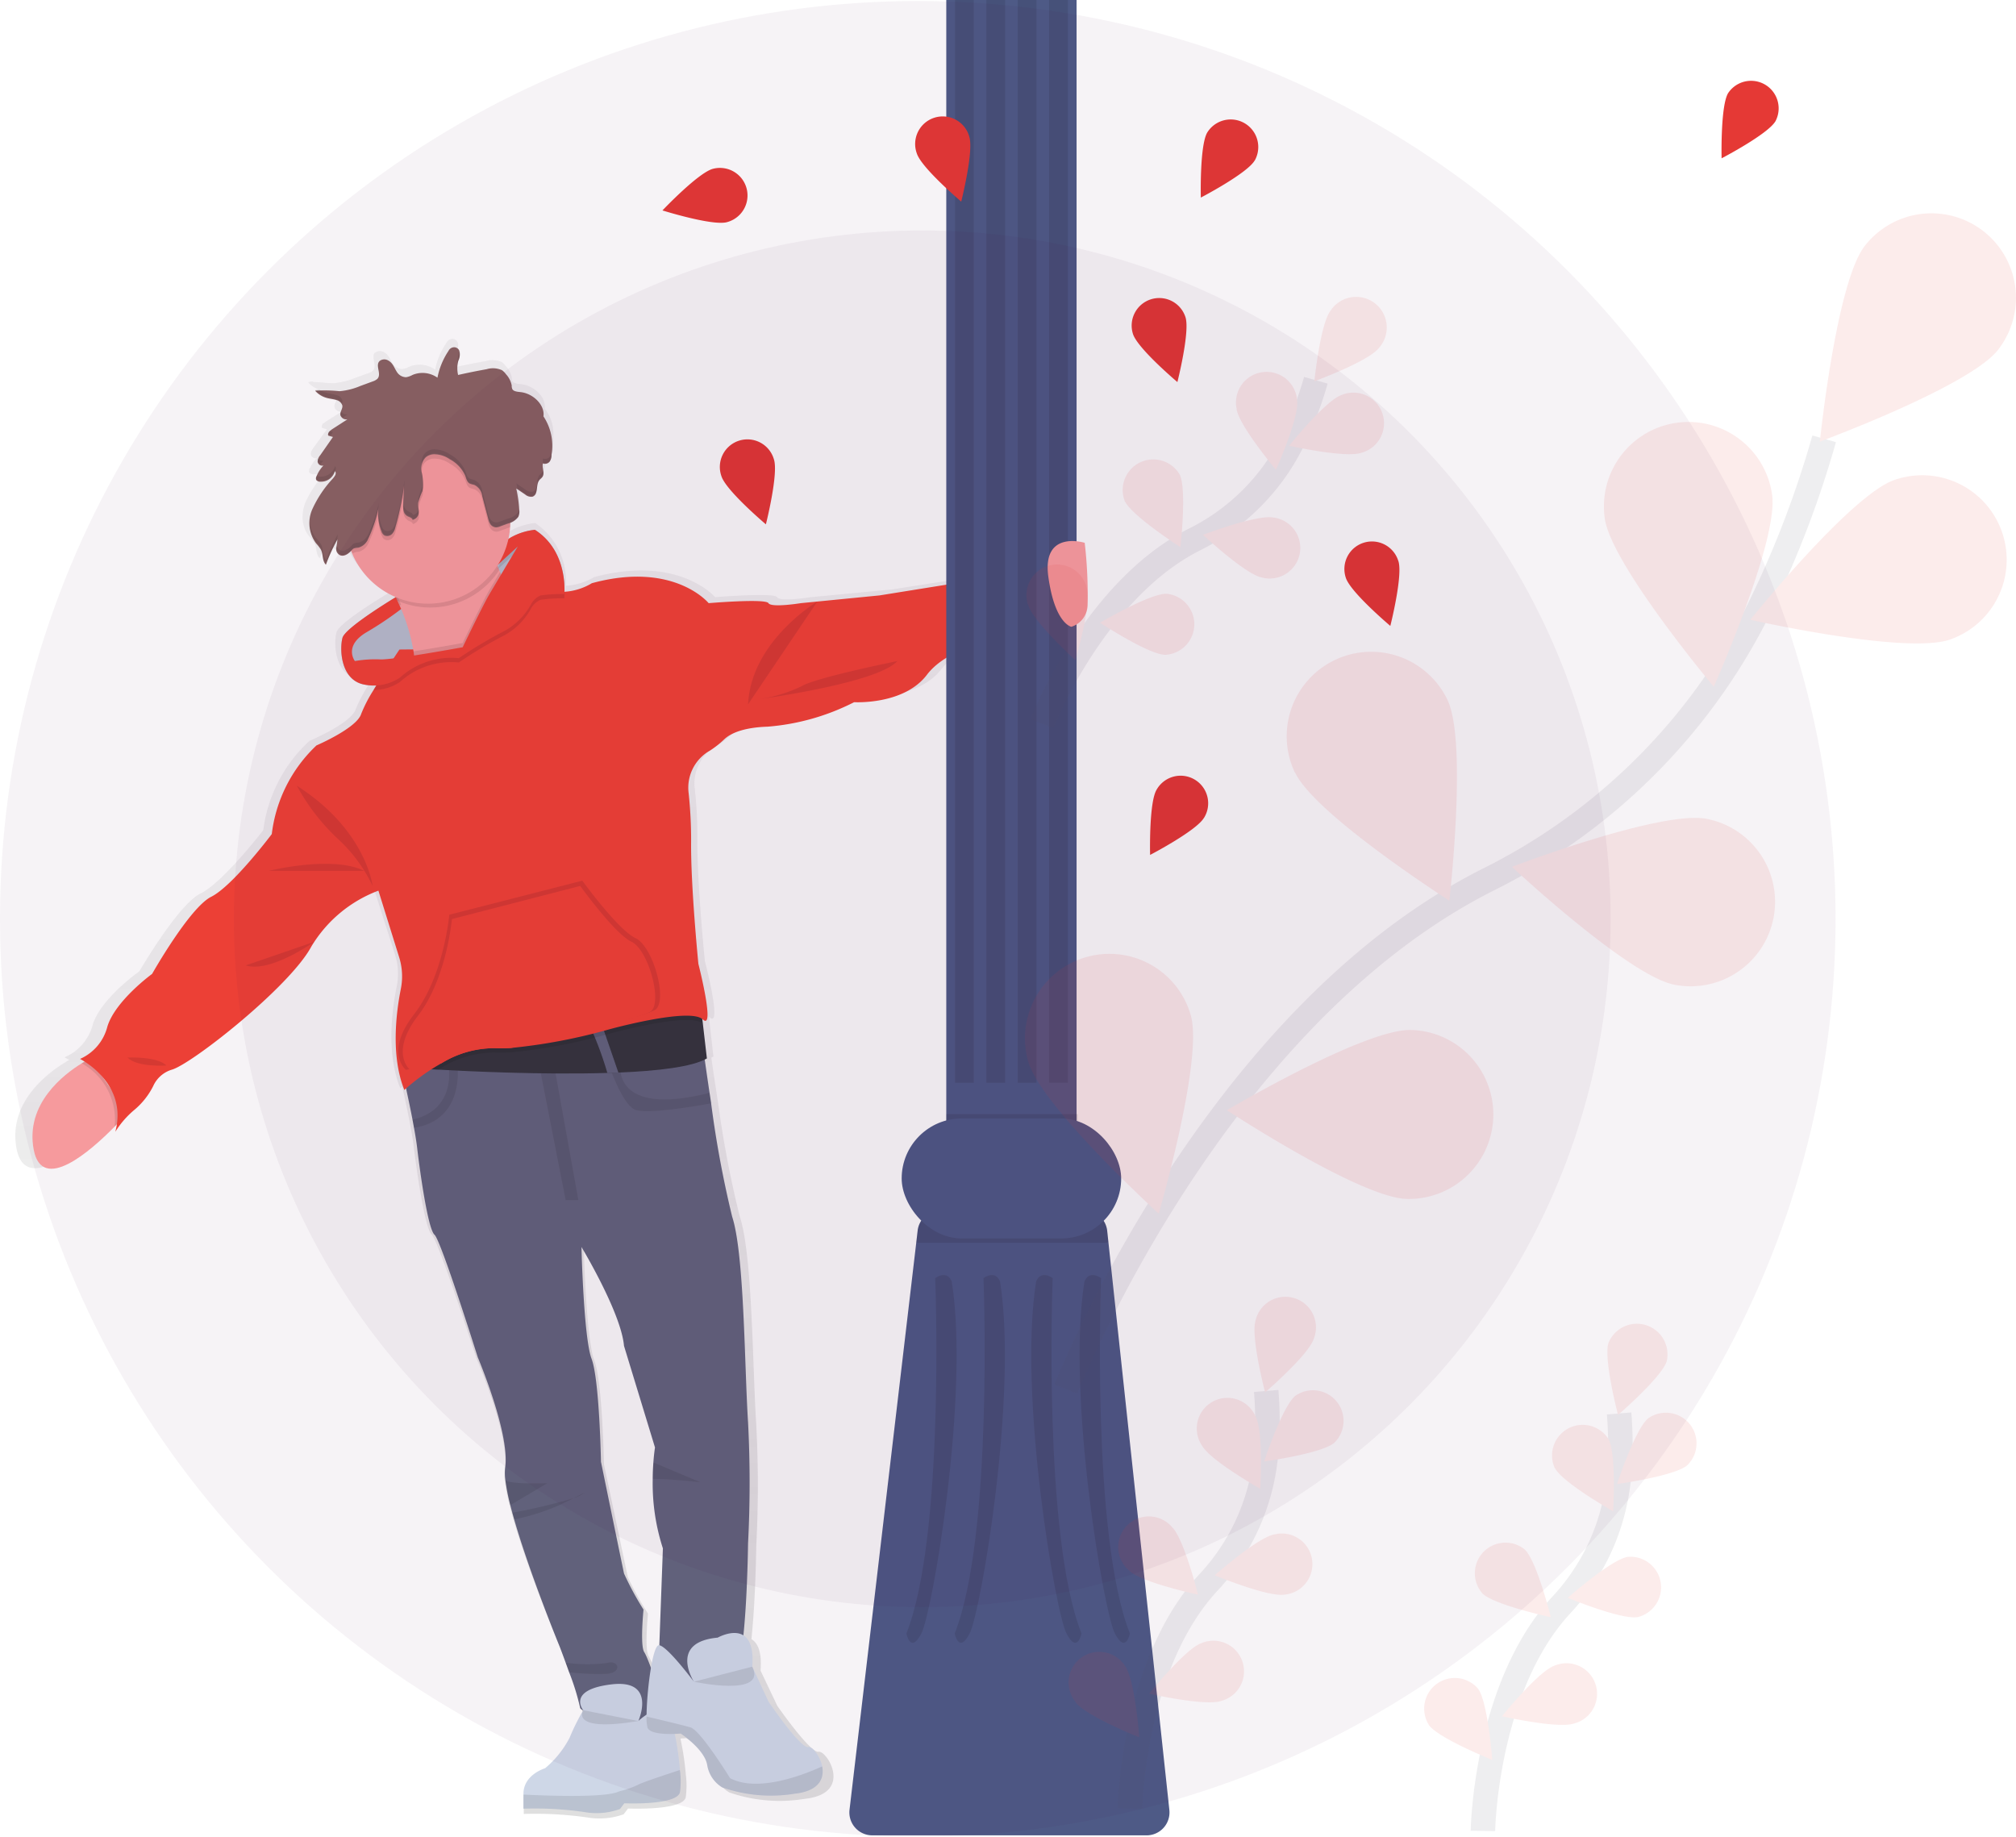 <svg xmlns="http://www.w3.org/2000/svg" xmlns:xlink="http://www.w3.org/1999/xlink" width="164.654" height="150" viewBox="0 0 164.654 150">
  <defs>
    <linearGradient id="linear-gradient" x1="0.5" y1="1" x2="0.5" gradientUnits="objectBoundingBox">
      <stop offset="0" stop-color="gray" stop-opacity="0.251"/>
      <stop offset="0.54" stop-color="gray" stop-opacity="0.122"/>
      <stop offset="1" stop-color="gray" stop-opacity="0.102"/>
    </linearGradient>
  </defs>
  <g id="Group_1604" data-name="Group 1604" transform="translate(-716 -917.916)">
    <g id="birthdayboy" transform="translate(717.249 917.916)">
      <g id="undraw_young_and_happy_hfpe_2_" data-name="undraw_young_and_happy_hfpe (2)" transform="translate(0)">
        <path id="Path_3239" data-name="Path 3239" d="M161.488,232.606l-10.242,1.6-5.248.5h0l-1.4.134s-2.5.4-2.743,0-5.059,0-5.059,0-2.926-3.487-9.877-1.645a5.136,5.136,0,0,1-2.307.708.309.309,0,0,1,0-.042,5.748,5.748,0,0,0-2.514-5.079,5.365,5.365,0,0,0-1.982.607l-.056.031-.162.1-.021.024a6.694,6.694,0,0,0,.146-.961,3.278,3.278,0,0,1,.014-.364,1.273,1.273,0,0,0,.694-.486.856.856,0,0,0,.087-.452v-.169a.234.234,0,0,1,0-.036v.011a11.259,11.259,0,0,0-.25-1.691l.754.5a.776.776,0,0,0,.623.179.47.47,0,0,0,.292-.305c.134-.365.036-.8.324-1.1.067-.071.152-.129.21-.2a.523.523,0,0,0,.106-.359,1.29,1.29,0,0,0-.017-.223v.015a1.327,1.327,0,0,1-.023-.576.5.5,0,0,0,.576-.162.936.936,0,0,0,.146-.544c.017-.324.031-.657.023-.988a.066.066,0,0,0,0-.019h0a3.319,3.319,0,0,0-.705-2.178c.14-.9-.834-1.872-1.922-1.995-.267-.029-.6-.045-.715-.243a.681.681,0,0,1-.052-.3,1.862,1.862,0,0,0-.486-.929,1.507,1.507,0,0,0-.324-.324,1.876,1.876,0,0,0-1.307-.091q-1.214.214-2.414.477a2.307,2.307,0,0,1,.017-1.176,2.081,2.081,0,0,0,.134-.6.586.586,0,0,0-.021-.192v.025a.951.951,0,0,0-.038-.094.486.486,0,0,0-.385-.25.54.54,0,0,0-.5.3,5.958,5.958,0,0,0-.932,2.21,2.234,2.234,0,0,0-2.116-.238,1.833,1.833,0,0,1-.555.192.929.929,0,0,1-.8-.456c-.221-.329-.319-.721-.746-.938a.675.675,0,0,0-.615,0,.419.419,0,0,0-.207.253.149.149,0,0,0,0-.029.406.406,0,0,0,0,.081v.077c-.015.371.243.852-.05,1.144a1.1,1.1,0,0,1-.4.214l-1.046.375a5.931,5.931,0,0,1-1.751.431c-.548.019-1.1-.1-1.642-.088a.57.57,0,0,1-.073-.045,2.828,2.828,0,0,0-.359.042.4.4,0,0,0,.038.042h-.038a2,2,0,0,0,1.04.611c.248.062.509.081.75.158a.7.7,0,0,1,.512.442,1,1,0,0,1-.123.508l-.01-.015a.594.594,0,0,0-.036.213.386.386,0,0,0,0,.1.529.529,0,0,0,.606.344l-1.236.779a1.6,1.6,0,0,0-.257.192l-.035-.01a.36.36,0,0,0-.108.266.252.252,0,0,0,.014.112l.4.113-1.086,1.5a1.767,1.767,0,0,0-.173.279l-.011-.019a.529.529,0,0,0-.039.192.419.419,0,0,0,0,.1.384.384,0,0,0,.494.3,2.726,2.726,0,0,0-.567.828l-.017-.011-.017.04a.461.461,0,0,0-.04.192.215.215,0,0,0,.029.146.442.442,0,0,0,.385.133,1.22,1.22,0,0,0,1.2-.865c.177.192-.014.421-.181.619a9.247,9.247,0,0,0-1.73,2.533,3.376,3.376,0,0,0-.227,1v.052a2.466,2.466,0,0,0,.561,1.761,3.182,3.182,0,0,1,.4.5c.215.4.092.913.427,1.252a14.537,14.537,0,0,1,.976-2.084,2.32,2.32,0,0,1-.081.534v-.015c0,.046-.015.091-.019.134a.825.825,0,0,0,0,.1.548.548,0,0,0,.34.55.935.935,0,0,0,.923-.371c.032.081.066.168.1.25a6.888,6.888,0,0,0,3.617,3.527l.031.063h0c-1.3.769-4.314,2.639-4.51,3.356-.252.915-.162,3.319,1.645,3.81a3.77,3.77,0,0,0,1.2.127q-.115.182-.225.364a11.628,11.628,0,0,0-1.046,1.967c-.365,1.178-3.779,2.6-3.779,2.6a11.962,11.962,0,0,0-3.779,7.3s-3.293,4.279-5.121,5.171-5,6.359-5,6.359-3.139,2.2-3.805,4.35a3.994,3.994,0,0,1-2.307,2.672s.15.073.385.219c-.075.04-.154.087-.243.14-1.491.891-4.784,3.319-4.056,7.113.708,3.652,4.837.1,6.843-1.89l.181-.181a5.448,5.448,0,0,1-.127.607,7.634,7.634,0,0,1,1.6-1.792,6.223,6.223,0,0,0,1.619-1.982,2.5,2.5,0,0,1,1.538-1.346c1.645-.415,10-6.833,11.827-10.162a11.207,11.207,0,0,1,5.667-4.615l1.761,5.505a5.142,5.142,0,0,1,.137,2.6c-.385,1.876-.867,5.5.3,8.321,0,0,.053-.05.152-.133.162.715.363,1.655.548,2.579.045.227.087.453.127.677.117.628.215,1.218.271,1.69.243,2.024.915,6.658,1.463,7.134s3.652,10.1,3.652,10.1,2.743,6.3,2.318,9.094a3.981,3.981,0,0,0,.017,1.028,16.033,16.033,0,0,0,.419,2.059c.053.2.108.411.169.623.05.182.1.369.158.555,1.329,4.508,3.869,10.534,3.869,10.534s.211.548.486,1.28c.091.243.192.513.291.788a19.278,19.278,0,0,1,.929,2.924c0,.071.1.15.263.231a18.519,18.519,0,0,0-1.154,2.252,8.3,8.3,0,0,1-2.072,2.51s-1.83.519-1.83,2.115v1.218a30.049,30.049,0,0,1,5.167.283,5.928,5.928,0,0,0,2.987-.253l.365-.473s4.434.192,4.71-.909a7.214,7.214,0,0,0,.011-1.832,23.577,23.577,0,0,0-.442-2.978c.292-.011.492-.031.492-.031s2.024,1.308,2.239,2.6a2.663,2.663,0,0,0,1.265,1.841,12.656,12.656,0,0,0,6.142.521c2.115-.225,2.51-1.3,2.318-2.259-.176-.877-.853-1.653-1.175-1.59-.669.134-3.368-3.745-3.368-3.745l-1.371-2.883c.123-1.538-.238-2.267-.746-2.575.348-3.242.394-7.589.394-7.589a93.992,93.992,0,0,0,0-9.926c-.305-4.7-.305-13.907-1.346-17a86.264,86.264,0,0,1-1.781-9.359c-.046-.292-.092-.576-.134-.871-.146-.947-.283-1.874-.41-2.743.06-.029.121-.058.175-.088l-.324-2.852-.046-.394c.011.011.027.019.038.029,1.1,1.009-.365-4.577-.365-4.577s-.659-6.424-.615-10.12a34.964,34.964,0,0,0-.21-3.935,3.494,3.494,0,0,1,1.809-3.533,8.193,8.193,0,0,0,1.223-.944c.463-.421,1.474-.961,3.652-1.024a19.708,19.708,0,0,0,7.3-2.024s4.21.238,6.153-2.259,6.828-3.089,6.828-3.089ZM86.176,274.777l-.54-.757a5.622,5.622,0,0,1,.54.757ZM132.152,305.7c-.031.385-.053.836-.057,1.346a17.072,17.072,0,0,0,.859,5.742l-.305,7.987h-.025c-.257-.027-.5.788-.684,1.862a8.486,8.486,0,0,0-.567-1.286c-.365-.534-.06-3.5-.06-3.5a24.476,24.476,0,0,1-1.645-2.974c-.119-.536-1.953-9.214-1.953-9.214s-.121-6.774-.792-8.5-.853-9.214-.853-9.214,3.353,5.407,3.6,8.142l2.62,8.381S132.206,304.927,132.152,305.7Z" transform="translate(-79.637 -186.065)" fill="url(#linear-gradient)"/>
        <path id="Path_3240" data-name="Path 3240" d="M272.451,538.013s-.1,9.509-1.1,10.8-6.24.06-6.24.06l.385-10.451a17.2,17.2,0,0,1-.831-5.686c0-.5.025-.961.053-1.332.056-.769.133-1.223.133-1.223l-2.532-8.3c-.236-2.711-3.473-8.074-3.473-8.074s.176,7.418.824,9.124.769,8.42.769,8.42,1.767,8.6,1.884,9.127a24.744,24.744,0,0,0,1.59,2.943s-.294,2.943.06,3.473,1.824,4.652,1.47,5.417-6.71-.3-6.71-.884a19.53,19.53,0,0,0-.9-2.9l-.281-.78c-.266-.729-.471-1.267-.471-1.267s-2.452-5.97-3.735-10.436c-.053-.192-.1-.369-.154-.548-.057-.211-.112-.417-.162-.619a16.528,16.528,0,0,1-.4-2.038,4.085,4.085,0,0,1-.017-1.018c.411-2.768-2.238-9.008-2.238-9.008s-3-9.538-3.533-10.009-1.178-5.061-1.413-7.064c-.053-.469-.148-1.052-.262-1.674-.039-.221-.081-.446-.123-.673-.359-1.855-.8-3.775-.8-3.775l6.6-4.357,17.367-1.884s.486,3.724,1.094,7.823c.042.284.087.576.13.863a85.976,85.976,0,0,0,1.719,9.269c1,3.062,1,12.186,1.3,16.84A95.724,95.724,0,0,1,272.451,538.013Z" transform="translate(-212.604 -411.961)" fill="#63667e"/>
        <path id="Path_3241" data-name="Path 3241" d="M222.54,469.649l2.186,11.158h1.038l-2.076-11.547Z" transform="translate(-179.777 -382.791)" opacity="0.1"/>
        <path id="Path_3242" data-name="Path 3242" d="M248.571,527.457c-.038-.221-.081-.446-.123-.673,1.017-.208,3.319-1.053,2.96-4.453h.705S252.781,526.807,248.571,527.457Z" transform="translate(-216.005 -435.346)" opacity="0.1"/>
        <path id="Path_3243" data-name="Path 3243" d="M340.268,524.927c-1.319.243-5.44.951-6.3.486-1.028-.559-2.045-3.591-2.045-3.591l.942-.148s-.831,4.447,7.275,2.393Z" transform="translate(-283.43 -434.814)" opacity="0.1"/>
        <path id="Path_3244" data-name="Path 3244" d="M276.577,504.158c-1.188.69-3.977,1.023-7.223,1.153-.3.011-.594.023-.9.031-5.263.162-11.408-.133-13.857-.273-.69-.038-1.086-.065-1.086-.065l2.149-1.486,3.533-1.3,7.431-1.457,9.523-.266.1.817Z" transform="translate(-220.092 -417.712)" fill="#33363d"/>
        <path id="Path_3245" data-name="Path 3245" d="M325.637,507.888c-.3.011-.594.023-.9.031a28.452,28.452,0,0,0-1.55-4.106l1-.133Z" transform="translate(-276.378 -420.281)" fill="#63667e"/>
        <path id="Path_3246" data-name="Path 3246" d="M94.717,524.042s-.415.481-1.053,1.133c-1.937,1.971-5.926,5.49-6.607,1.873-.705-3.75,2.476-6.153,3.915-7.039.4-.252.674-.384.674-.384Z" transform="translate(-85.554 -433.158)" fill="#ffa2a2"/>
        <path id="Path_3247" data-name="Path 3247" d="M236.379,300.143s-2.251-1.413-2.672-1.28,0,2.024,0,2.024a5.506,5.506,0,0,1-2.451,2.388,34.461,34.461,0,0,0-3.489,2.1,6.253,6.253,0,0,0-4.805,1.589,3.845,3.845,0,0,1-3.112.53c-1.746-.486-1.832-2.868-1.59-3.774.192-.711,3.1-2.557,4.356-3.325h0c.346-.211.567-.34.567-.34s5.655-.192,6.931-2.6a4.711,4.711,0,0,1,1.7-1.814h0l.032-.017.162-.1.052-.029a5.083,5.083,0,0,1,1.922-.6C236.74,296.654,236.379,300.143,236.379,300.143Z" transform="translate(-191.54 -251.624)" fill="#ced7e7"/>
        <path id="Path_3248" data-name="Path 3248" d="M236.379,300.143s-2.251-1.413-2.672-1.28,0,2.024,0,2.024a5.506,5.506,0,0,1-2.451,2.388,34.461,34.461,0,0,0-3.489,2.1,6.253,6.253,0,0,0-4.805,1.589,3.845,3.845,0,0,1-3.112.53c-1.746-.486-1.832-2.868-1.59-3.774.192-.711,3.1-2.557,4.356-3.325h0c.346-.211.567-.34.567-.34s5.655-.192,6.931-2.6a4.711,4.711,0,0,1,1.7-1.814h0l.032-.017.162-.1.052-.029a5.083,5.083,0,0,1,1.922-.6C236.74,296.654,236.379,300.143,236.379,300.143Z" transform="translate(-191.54 -251.624)" opacity="0.1"/>
        <path id="Path_3249" data-name="Path 3249" d="M276.274,501.411h0c-1.059-1-7.653.823-7.653.823a45.693,45.693,0,0,1-8,1.515,13.063,13.063,0,0,1-1.417.017,8.268,8.268,0,0,0-4.244,1.219l-.324.192c-.69-.038-1.086-.066-1.086-.066l2.149-1.486,3.533-1.3,7.432-1.457,9.523-.266Z" transform="translate(-220.124 -417.8)" opacity="0.1"/>
        <path id="Path_3250" data-name="Path 3250" d="M110.541,525.172A5.265,5.265,0,0,0,107.85,520c.4-.252.674-.384.674-.384l3.077,4.421S111.179,524.521,110.541,525.172Z" transform="translate(-102.431 -433.157)" opacity="0.1"/>
        <path id="Path_3251" data-name="Path 3251" d="M182.9,319.572s-4.711.576-6.594,3.06-5.947,2.238-5.947,2.238a18.757,18.757,0,0,1-7.064,2c-2.1.069-3.077.6-3.522,1.013a7.886,7.886,0,0,1-1.18.936,3.481,3.481,0,0,0-1.746,3.5,36.189,36.189,0,0,1,.2,3.9c-.042,3.652.594,10.022.594,10.022s1.413,5.534.351,4.534-7.651.82-7.651.82a45.811,45.811,0,0,1-8,1.516,13.047,13.047,0,0,1-1.417.015,8.252,8.252,0,0,0-4.244,1.221,17.255,17.255,0,0,0-3.055,2.193c-1.126-2.793-.657-6.386-.288-8.243a5.238,5.238,0,0,0-.13-2.579l-1.7-5.455a10.807,10.807,0,0,0-5.475,4.561c-1.767,3.3-9.832,9.656-11.424,10.068a2.443,2.443,0,0,0-1.491,1.325,6.108,6.108,0,0,1-1.559,1.964,7.513,7.513,0,0,0-1.538,1.774c1.061-4-2.883-5.948-2.883-5.948a3.941,3.941,0,0,0,2.235-2.645c.648-2.115,3.652-4.3,3.652-4.3s3.062-5.416,4.829-6.3,4.946-5.121,4.946-5.121a11.9,11.9,0,0,1,3.652-7.241s3.3-1.413,3.652-2.579a11.656,11.656,0,0,1,1.009-1.947c.45-.757.961-1.563,1.376-2.192s.738-1.113.738-1.113l5.286-.05.961-.01,2.816-5.3s1-1,2.737.177a2.787,2.787,0,0,0,1.691.466,4.9,4.9,0,0,0,2.224-.7c6.713-1.826,9.538,1.63,9.538,1.63s4.65-.394,4.884,0,2.649,0,2.649,0l6.418-.631,9.892-1.588Z" transform="translate(-101.85 -267.521)" fill="#f44336"/>
        <path id="Path_3252" data-name="Path 3252" d="M246.652,296.932l-3,4.944s-8.183,5.948-7,1.3a7.77,7.77,0,0,0,.2-2.393c-.017-.313-.053-.627-.1-.936a15.184,15.184,0,0,0-1.123-3.719c-.06-.143-.121-.279-.192-.413-.092-.192-.183-.385-.273-.567a18.781,18.781,0,0,0-1.29-2.216s8.89-7.241,9.184-2.708a9.275,9.275,0,0,0,.692,2.978l.069.162a9.24,9.24,0,0,0,2.094,2.966A6.246,6.246,0,0,0,246.652,296.932Z" transform="translate(-204.227 -246.648)" fill="#ffa2a2"/>
        <path id="Path_3253" data-name="Path 3253" d="M238.51,330.17l1.384,4.119,5.63.913,3.23-3.553s1.855-2.649,1.972-2.708a21.54,21.54,0,0,0,.411-2.591l.346-1.43-2.178-.729-3.062,3.325-1.252.769-1.39.338-4.615,1.346Z" transform="translate(-207.976 -275.293)" fill="#f44336"/>
        <path id="Path_3254" data-name="Path 3254" d="M247.4,301.991a11.494,11.494,0,0,0-1.947.117,1.678,1.678,0,0,0-.723.628,5.506,5.506,0,0,1-2.451,2.389,34.453,34.453,0,0,0-3.489,2.1,6.245,6.245,0,0,0-4.806,1.589,3.92,3.92,0,0,1-2.178.665c.45-.757.961-1.562,1.376-2.192,1.9-.207,5.918-.944,5.918-.944l.106-.219c.373-.769,1.635-3.366,2.1-4.15.543-.915,2.241-3.774,2.3-3.864l-1.669,1.526.891-2.149h0l.032-.017.162-.1.052-.029a5.084,5.084,0,0,1,1.922-.6,5.652,5.652,0,0,1,2.429,4.719,4.692,4.692,0,0,1-.027.533Z" transform="translate(-202.563 -253.119)" opacity="0.1"/>
        <path id="Path_3255" data-name="Path 3255" d="M240.713,321.666l.436.961s-.036.031-.113.088c-.06-.142-.121-.278-.192-.413-.092-.192-.183-.385-.273-.567.046-.027.088-.056.13-.081Z" transform="translate(-209.64 -273.248)" opacity="0.1"/>
        <path id="Path_3256" data-name="Path 3256" d="M258.009,315.775a5.873,5.873,0,0,1-1.971,1.624,34.276,34.276,0,0,0-3.489,2.1,6.247,6.247,0,0,0-3.61.734c-.017-.313-.053-.627-.1-.936,1.891-.292,4.019-.682,4.019-.682s1.657-3.443,2.207-4.372c.192-.312.508-.855.849-1.434A9.24,9.24,0,0,0,258.009,315.775Z" transform="translate(-216.32 -266.1)" opacity="0.1"/>
        <path id="Path_3257" data-name="Path 3257" d="M236.38,300.184a11.532,11.532,0,0,0-1.949.117,1.653,1.653,0,0,0-.721.631,5.506,5.506,0,0,1-2.451,2.388,34.421,34.421,0,0,0-3.489,2.1A6.251,6.251,0,0,0,222.966,307a3.845,3.845,0,0,1-3.112.53c-1.746-.486-1.832-2.868-1.59-3.774.192-.711,3.1-2.557,4.356-3.325h0l.436.972a27.222,27.222,0,0,1-2.851,1.912c-1.878,1.125-.929,2.339-.929,2.339a9.7,9.7,0,0,1,2.048-.134c.972.066,6.756-.993,6.756-.993s1.657-3.445,2.207-4.372,2.241-3.774,2.3-3.863l-1.669,1.538.891-2.149h0l.032-.017.162-.1.052-.029a5.084,5.084,0,0,1,1.922-.6C236.741,296.7,236.38,300.184,236.38,300.184Z" transform="translate(-191.54 -251.665)" fill="#f44336"/>
        <path id="Path_3258" data-name="Path 3258" d="M243.754,293.2a6.72,6.72,0,0,1-8.321,2.51,19.509,19.509,0,0,0-1.563-2.781s8.89-7.241,9.184-2.708A9.277,9.277,0,0,0,243.754,293.2Z" transform="translate(-204.227 -246.648)" opacity="0.1"/>
        <path id="Path_3259" data-name="Path 3259" d="M233.455,262.976q0,.252-.017.5a6.728,6.728,0,1,1,.017-.5Z" transform="translate(-193.023 -220.422)" fill="#ffa2a2"/>
        <path id="Path_3260" data-name="Path 3260" d="M199.31,403.69a17.142,17.142,0,0,0,3.3,4.291,12.438,12.438,0,0,1,2.883,3.886S204.961,407.281,199.31,403.69Z" transform="translate(-176.31 -339.511)" opacity="0.1"/>
        <path id="Path_3261" data-name="Path 3261" d="M187.36,437.411s5.19-1.3,7.8,0Z" transform="translate(-166.658 -366.284)" opacity="0.1"/>
        <path id="Path_3262" data-name="Path 3262" d="M177.56,471.922,183.146,470S179.567,472.56,177.56,471.922Z" transform="translate(-158.741 -393.075)" opacity="0.1"/>
        <path id="Path_3263" data-name="Path 3263" d="M127.33,519.123s2.414-.118,3.179.648C130.509,519.77,128.155,519.948,127.33,519.123Z" transform="translate(-118.167 -432.75)" opacity="0.1"/>
        <path id="Path_3264" data-name="Path 3264" d="M396.654,325.41s-5.411,3.214-5.654,8.394Z" transform="translate(-331.153 -276.278)" opacity="0.1"/>
        <path id="Path_3265" data-name="Path 3265" d="M406.682,350.7s-6.713,1.355-7.831,2.06a12,12,0,0,1-3.531,1.059S405.033,352.526,406.682,350.7Z" transform="translate(-334.644 -296.707)" opacity="0.1"/>
        <path id="Path_3266" data-name="Path 3266" d="M263.462,454.478c-.486.508-6.514,1.937-11.9,3.133a13.55,13.55,0,0,1-1.469.017,8.641,8.641,0,0,0-4.4,1.255c-1.626.346-2.677.567-2.677.567s-1.771-1.4.671-4.546,2.87-8.121,2.87-8.121L257.422,444s2.932,4.037,4.335,4.685S264.365,453.544,263.462,454.478Z" transform="translate(-211.112 -372.073)" opacity="0.1"/>
        <path id="Path_3267" data-name="Path 3267" d="M264.61,456.42c-.473.5-6.283,1.884-11.477,3.047a13.063,13.063,0,0,1-1.417.015,8.252,8.252,0,0,0-4.244,1.221c-1.568.334-2.584.546-2.584.546s-1.707-1.355.648-4.421,2.767-7.891,2.767-7.891l10.48-2.707s2.826,3.922,4.178,4.552S265.475,455.516,264.61,456.42Z" transform="translate(-212.644 -373.874)" fill="#f44336"/>
        <path id="Path_3268" data-name="Path 3268" d="M291.321,698.966l-3.026,1.792a16.532,16.532,0,0,1-.4-2.038C288.331,699.088,291.321,698.966,291.321,698.966Z" transform="translate(-247.864 -577.83)" opacity="0.1"/>
        <path id="Path_3269" data-name="Path 3269" d="M290.86,707.548a46.043,46.043,0,0,0,5-1.188,17.366,17.366,0,0,1-4.838,1.73C290.96,707.911,290.91,707.727,290.86,707.548Z" transform="translate(-250.263 -584.002)" opacity="0.1"/>
        <path id="Path_3270" data-name="Path 3270" d="M317.76,704a2.336,2.336,0,0,1-.891.446C317.41,704.192,317.76,704,317.76,704Z" transform="translate(-271.273 -582.095)" opacity="0.1"/>
        <path id="Path_3271" data-name="Path 3271" d="M316.9,777.081a20.138,20.138,0,0,1-3.077-.129l-.281-.78a12.245,12.245,0,0,0,3.356.027C317.879,775.907,318.178,776.98,316.9,777.081Z" transform="translate(-268.583 -640.376)" opacity="0.1"/>
        <path id="Path_3272" data-name="Path 3272" d="M354.452,692.82c-.142-.02-2.429-.277-3.9-.284,0-.5.025-.961.053-1.332C351.619,691.629,354.3,692.766,354.452,692.82Z" transform="translate(-298.479 -571.756)" opacity="0.1"/>
        <path id="Path_3273" data-name="Path 3273" d="M308.372,794.133c-.266,1.094-4.548.9-4.548.9l-.354.469a5.6,5.6,0,0,1-2.883.25,28.376,28.376,0,0,0-5-.278v-1.209c0-1.574,1.767-2.09,1.767-2.09a8.133,8.133,0,0,0,2-2.487,18.661,18.661,0,0,1,1.116-2.251s-1.382-1.678,2.326-2.115c3.652-.422,2.22,2.893,2.18,2.985.06-.054,1.43-1.286,2.192-.9.55.283,1.048,2.958,1.2,4.9A7.2,7.2,0,0,1,308.372,794.133Z" transform="translate(-254.084 -647.757)" fill="#ced7e7"/>
        <path id="Path_3274" data-name="Path 3274" d="M308.372,823.672c-.266,1.094-4.548.9-4.548.9l-.354.469a5.6,5.6,0,0,1-2.883.25,28.4,28.4,0,0,0-5-.279V823.86c2.267.112,6.8.262,7.816-.263a7.936,7.936,0,0,0,1.5-.515c.236-.175,2.724-.988,3.46-1.228A6.883,6.883,0,0,1,308.372,823.672Z" transform="translate(-254.084 -677.292)" opacity="0.1"/>
        <path id="Path_3275" data-name="Path 3275" d="M359.964,776.782a12.068,12.068,0,0,1-5.932-.517,2.626,2.626,0,0,1-1.221-1.824c-.206-1.28-2.164-2.574-2.164-2.574s-2.413.235-2.708-.473a3.188,3.188,0,0,1-.081-.917c0-1.9.474-5.882,1.023-5.824.648.071,2.643,2.716,2.843,2.981-.175-.284-1.912-3.247,1.943-3.6,0,0,3.149-1.781,2.826,2.37l1.325,2.855s2.606,3.844,3.252,3.71c.309-.063.961.705,1.133,1.574C362.388,775.492,362,776.558,359.964,776.782Z" transform="translate(-296.3 -630.284)" fill="#ced7e7"/>
        <path id="Path_3276" data-name="Path 3276" d="M233.595,263.059q0,.252-.017.5l-.162.062-.632.231a.958.958,0,0,1-.337.081.6.6,0,0,1-.459-.248,1.377,1.377,0,0,1-.192-.456l-.479-1.84a1.172,1.172,0,0,0-.653-.923,2.574,2.574,0,0,1-.352-.1c-.256-.121-.309-.4-.4-.648a2.848,2.848,0,0,0-1.261-1.346,2.275,2.275,0,0,0-1.28-.411,1.109,1.109,0,0,0-.674.243c-.4.34-.346.8-.3,1.284a3.907,3.907,0,0,1,.035,1.486,5.518,5.518,0,0,0-.338.936c-.031.263.056.53.04.794a.631.631,0,0,1-.5.6c-.025-.162-.258-.211-.413-.3a.952.952,0,0,1-.355-.961c.027-.523.052-1.048.077-1.571a24.107,24.107,0,0,1-.721,3.46,1.138,1.138,0,0,1-.266.53.557.557,0,0,1-.613.117.587.587,0,0,1-.248-.324,3.828,3.828,0,0,1-.243-1.922,11.486,11.486,0,0,1-.838,2.51,1.2,1.2,0,0,1-.81.729,1.4,1.4,0,0,0-.361.06.427.427,0,0,0-.125.091,6.71,6.71,0,1,1,12.879-2.66Z" transform="translate(-193.163 -220.505)" opacity="0.1"/>
        <path id="Path_3277" data-name="Path 3277" d="M214.146,226.319a1.1,1.1,0,0,1,.674-.243,2.285,2.285,0,0,1,1.28.411,2.809,2.809,0,0,1,1.261,1.346c.087.238.138.525.385.648a3.1,3.1,0,0,0,.351.1,1.163,1.163,0,0,1,.653.923l.486,1.839a1.3,1.3,0,0,0,.183.456.6.6,0,0,0,.459.25.943.943,0,0,0,.338-.081l.632-.231a1.5,1.5,0,0,0,.846-.546,1.046,1.046,0,0,0,.077-.576,11.43,11.43,0,0,0-.243-1.746l.729.494a.745.745,0,0,0,.6.177.463.463,0,0,0,.283-.3c.13-.361.036-.794.309-1.092.066-.069.146-.129.2-.2.248-.319-.046-.751.056-1.125a.481.481,0,0,0,.561-.162.941.941,0,0,0,.14-.538,4.326,4.326,0,0,0-.659-3.147c.137-.891-.806-1.855-1.848-1.976-.259-.031-.577-.046-.69-.243a.674.674,0,0,1-.052-.3,1.862,1.862,0,0,0-.469-.919,1.406,1.406,0,0,0-.315-.324,1.781,1.781,0,0,0-1.261-.088q-1.175.21-2.333.471a2.337,2.337,0,0,1,.017-1.154,1.151,1.151,0,0,0,.067-.861.463.463,0,0,0-.385-.248.521.521,0,0,0-.486.3,5.974,5.974,0,0,0-.9,2.186,2.115,2.115,0,0,0-2.024-.231,1.707,1.707,0,0,1-.534.192.9.9,0,0,1-.769-.452c-.211-.324-.308-.715-.719-.929a.636.636,0,0,0-.594,0c-.544.317.134,1.1-.269,1.516a1.062,1.062,0,0,1-.385.211l-1.009.371a5.553,5.553,0,0,1-1.691.425,12.045,12.045,0,0,0-2-.04,1.936,1.936,0,0,0,1.006.606c.238.06.49.081.723.155a.681.681,0,0,1,.494.438c.052.271-.21.533-.158.8a.513.513,0,0,0,.577.34l-1.193.769c-.215.138-.456.34-.375.559l.385.112-1.036,1.486a.856.856,0,0,0-.217.546.385.385,0,0,0,.477.3,2.776,2.776,0,0,0-.576.9.316.316,0,0,0-.01.287.422.422,0,0,0,.363.133,1.157,1.157,0,0,0,1.154-.859c.171.192-.011.419-.175.613a9.3,9.3,0,0,0-1.673,2.51,2.782,2.782,0,0,0,.319,2.781,3.2,3.2,0,0,1,.385.5c.207.4.088.9.411,1.24a14.536,14.536,0,0,1,.942-2.065,6.179,6.179,0,0,1-.1.694.576.576,0,0,0,.329.6c.338.123.69-.14.911-.385a.625.625,0,0,1,.206-.175,1.447,1.447,0,0,1,.359-.06,1.2,1.2,0,0,0,.81-.729,11.306,11.306,0,0,0,.838-2.514,3.8,3.8,0,0,0,.248,1.922.576.576,0,0,0,.243.324.561.561,0,0,0,.613-.119,1.127,1.127,0,0,0,.266-.53,24.331,24.331,0,0,0,.721-3.46l-.077,1.571c-.017.354,0,.769.354.961.162.087.385.138.415.3a.621.621,0,0,0,.5-.6c.017-.266-.069-.53-.038-.8a5.835,5.835,0,0,1,.338-.936,3.825,3.825,0,0,0-.035-1.484A1.309,1.309,0,0,1,214.146,226.319Z" transform="translate(-180.612 -188.973)" fill="#896363"/>
        <path id="Path_3278" data-name="Path 3278" d="M359.964,805.444a12.069,12.069,0,0,1-5.932-.517,2.626,2.626,0,0,1-1.221-1.824c-.206-1.28-2.164-2.574-2.164-2.574s-2.413.235-2.708-.473a3.191,3.191,0,0,1-.081-.917c.891.214,2.947.7,3.583.886.827.235,3.238,4.15,3.238,4.15,2.324,1.223,6.17-.346,7.52-.961C362.388,804.155,362,805.222,359.964,805.444Z" transform="translate(-296.3 -658.947)" opacity="0.1"/>
        <path id="Path_3279" data-name="Path 3279" d="M320.567,796.48s-1.188,1.822,4.506.88" transform="translate(-274.176 -656.799)" opacity="0.1"/>
        <path id="Path_3280" data-name="Path 3280" d="M368,779.188s6.005,1.305,4.767-1.228" transform="translate(-312.575 -641.839)" opacity="0.1"/>
        <g id="Group_86" data-name="Group 86" transform="translate(24.045 28.662)" opacity="0.1">
          <path id="Path_3281" data-name="Path 3281" d="M217.849,244.54a.532.532,0,0,0-.031.267.4.4,0,0,0,.181.25l.4-.262A.536.536,0,0,1,217.849,244.54Z" transform="translate(-215.302 -239.615)"/>
          <path id="Path_3282" data-name="Path 3282" d="M208.064,235.948c.243.06.492.081.729.155a.769.769,0,0,1,.463.35.523.523,0,0,0,.031-.266.68.68,0,0,0-.494-.438c-.232-.077-.486-.1-.729-.155a2.044,2.044,0,0,1-.656-.294,2.121,2.121,0,0,0-.348.042A1.938,1.938,0,0,0,208.064,235.948Z" transform="translate(-206.616 -232.151)"/>
          <path id="Path_3283" data-name="Path 3283" d="M207.043,292.29a14.536,14.536,0,0,0-.944,2.065c-.324-.336-.2-.844-.411-1.24a3.066,3.066,0,0,0-.385-.5,2.415,2.415,0,0,1-.54-1.417,2.5,2.5,0,0,0,.54,1.771,3.063,3.063,0,0,1,.385.5c.207.4.091.9.411,1.24a14.635,14.635,0,0,1,.874-1.936A2.06,2.06,0,0,0,207.043,292.29Z" transform="translate(-204.754 -277.306)"/>
          <path id="Path_3284" data-name="Path 3284" d="M208.212,264.51a.486.486,0,0,0-.04.243.384.384,0,0,0,.21.274,2.728,2.728,0,0,1,.267-.33A.369.369,0,0,1,208.212,264.51Z" transform="translate(-207.513 -255.747)"/>
          <path id="Path_3285" data-name="Path 3285" d="M267.541,220.112a2.2,2.2,0,0,1,.071-.446,1.424,1.424,0,0,0,.109-.746c-.027.13-.073.263-.109.385A2.293,2.293,0,0,0,267.541,220.112Z" transform="translate(-255.464 -218.92)"/>
          <path id="Path_3286" data-name="Path 3286" d="M233.863,224a1.935,1.935,0,0,0,.052.667A1.905,1.905,0,0,0,233.863,224Z" transform="translate(-228.26 -223.024)"/>
          <path id="Path_3287" data-name="Path 3287" d="M209.03,267.85a1.192,1.192,0,0,1-1.154.859.477.477,0,0,1-.336-.1l-.017.038a.324.324,0,0,0-.011.287.427.427,0,0,0,.365.13,1.306,1.306,0,0,0,.648-.183c.113-.14.229-.279.342-.415a1.978,1.978,0,0,0,.162-.219.309.309,0,0,0,.01-.04v.01a.288.288,0,0,0-.009-.362Z" transform="translate(-206.958 -258.445)"/>
          <path id="Path_3288" data-name="Path 3288" d="M212.728,252.92a.319.319,0,0,0-.092.324l.181.052.2-.294Z" transform="translate(-211.11 -246.385)"/>
          <path id="Path_3289" data-name="Path 3289" d="M294.674,269.686a1.748,1.748,0,0,1-.2.192c-.274.3-.179.729-.309,1.092a.467.467,0,0,1-.283.3.745.745,0,0,1-.6-.177l-.729-.494c.029.134.056.271.081.4l.648.438a.74.74,0,0,0,.6.179.471.471,0,0,0,.283-.3c.13-.361.035-.794.309-1.092.066-.071.146-.129.2-.2a.655.655,0,0,0,.081-.53A.448.448,0,0,1,294.674,269.686Z" transform="translate(-275.673 -259.777)"/>
          <path id="Path_3290" data-name="Path 3290" d="M260.361,265.556a.692.692,0,0,1-.073.252,1.5,1.5,0,0,1-.848.546l-.631.231a.987.987,0,0,1-.338.081.6.6,0,0,1-.459-.25,1.347,1.347,0,0,1-.192-.456l-.481-1.839a1.167,1.167,0,0,0-.653-.923,3.061,3.061,0,0,1-.352-.1c-.256-.123-.309-.4-.385-.648a2.84,2.84,0,0,0-1.261-1.346,2.291,2.291,0,0,0-1.28-.411,1.1,1.1,0,0,0-.674.243,1.078,1.078,0,0,0-.324,1,.909.909,0,0,1,.324-.648,1.123,1.123,0,0,1,.674-.243,2.321,2.321,0,0,1,1.28.411,2.826,2.826,0,0,1,1.261,1.346c.081.238.138.523.385.648a3.061,3.061,0,0,0,.352.1,1.167,1.167,0,0,1,.653.923l.481,1.838a1.322,1.322,0,0,0,.192.456.592.592,0,0,0,.459.252,1.034,1.034,0,0,0,.338-.081l.627-.227a1.5,1.5,0,0,0,.848-.546,1.046,1.046,0,0,0,.081-.576.075.075,0,0,0,0-.028Z" transform="translate(-243.242 -252.661)"/>
          <path id="Path_3291" data-name="Path 3291" d="M304.505,258.5a.942.942,0,0,1-.14.538.48.48,0,0,1-.561.162.9.9,0,0,0,0,.385v-.027a.48.48,0,0,0,.561-.162.946.946,0,0,0,.14-.538c.017-.313.031-.634.023-.951C304.526,258.1,304.515,258.312,304.505,258.5Z" transform="translate(-284.747 -250.416)"/>
          <path id="Path_3292" data-name="Path 3292" d="M219.562,283.48a11.337,11.337,0,0,1-.838,2.514,1.2,1.2,0,0,1-.815.729,1.481,1.481,0,0,0-.36.06.637.637,0,0,0-.2.175c-.221.25-.576.513-.911.385a.5.5,0,0,1-.309-.375c0,.046-.015.091-.019.134a.567.567,0,0,0,.329.594c.338.125.69-.14.911-.385a.653.653,0,0,1,.2-.173,1.315,1.315,0,0,1,.359-.06,1.2,1.2,0,0,0,.815-.729,10.867,10.867,0,0,0,.806-2.385A3.7,3.7,0,0,1,219.562,283.48Z" transform="translate(-213.919 -271.07)"/>
          <path id="Path_3293" data-name="Path 3293" d="M236.1,273.82a24.317,24.317,0,0,1-.721,3.46,1.115,1.115,0,0,1-.267.53.559.559,0,0,1-.613.119.586.586,0,0,1-.243-.324,3.846,3.846,0,0,1-.269-1.252,3.815,3.815,0,0,0,.275,1.6.59.59,0,0,0,.243.324.567.567,0,0,0,.613-.119,1.123,1.123,0,0,0,.267-.53,24.223,24.223,0,0,0,.7-3.289Z" transform="translate(-228.363 -263.267)"/>
          <path id="Path_3294" data-name="Path 3294" d="M251.287,275.022a5.753,5.753,0,0,0-.337.936,1.35,1.35,0,0,0,0,.317,7.053,7.053,0,0,1,.33-.9,1.922,1.922,0,0,0,.06-.686A1.659,1.659,0,0,1,251.287,275.022Z" transform="translate(-242.063 -263.97)"/>
          <path id="Path_3295" data-name="Path 3295" d="M245.359,284.554c-.027-.158-.257-.21-.415-.3a.769.769,0,0,1-.351-.657v.044c-.017.354,0,.769.354.961.158.087.385.137.415.3a.626.626,0,0,0,.5-.6,1.62,1.62,0,0,0-.01-.273.606.606,0,0,1-.491.529Z" transform="translate(-236.93 -271.167)"/>
        </g>
        <path id="Path_3296" data-name="Path 3296" d="M458.328,635.1H435.936a1.87,1.87,0,0,1-1.862-2.09l5.451-46.325.113-.978a1.872,1.872,0,0,1,1.862-1.653h11.756a1.872,1.872,0,0,1,1.862,1.673l.1.929,4.978,46.374a1.873,1.873,0,0,1-1.862,2.072Z" transform="translate(-365.939 -485.203)" fill="#4e5a86"/>
        <path id="Path_3297" data-name="Path 3297" d="M460.634,611.807s.823,21.015-2.354,29.025c0,0,.33,1.707,1.224,0s3.956-19.488,2.484-28.729C461.988,612.1,461.686,611.1,460.634,611.807Z" transform="translate(-385.501 -507.42)" opacity="0.1"/>
        <path id="Path_3298" data-name="Path 3298" d="M481.154,611.807s.822,21.015-2.354,29.025c0,0,.33,1.707,1.224,0s3.956-19.488,2.484-28.729C482.508,612.1,482.214,611.1,481.154,611.807Z" transform="translate(-402.077 -507.42)" opacity="0.1"/>
        <path id="Path_3299" data-name="Path 3299" d="M533.63,611.807s-.825,21.015,2.354,29.025c0,0-.333,1.707-1.227,0s-3.96-19.489-2.489-28.731C532.268,612.1,532.565,611.1,533.63,611.807Z" transform="translate(-444.95 -507.42)" opacity="0.1"/>
        <path id="Path_3300" data-name="Path 3300" d="M513.1,611.807s-.825,21.015,2.354,29.025c0,0-.333,1.707-1.227,0s-3.954-19.489-2.483-28.731C511.746,612.1,512.039,611.1,513.1,611.807Z" transform="translate(-428.372 -507.42)" opacity="0.1"/>
        <rect id="Rectangle_307" data-name="Rectangle 307" width="10.642" height="92.848" transform="translate(76.037)" fill="#4e5a86"/>
        <path id="Path_3301" data-name="Path 3301" d="M356.94,385.76Z" transform="translate(-288.342 -315.341)" fill="none" stroke="#c1272d" stroke-miterlimit="10" stroke-width="1"/>
        <path id="Path_3302" data-name="Path 3302" d="M478.177,586.68a1.427,1.427,0,0,1-.367.048h-15.1a1.355,1.355,0,0,1-.221-.017l.113-.978a1.872,1.872,0,0,1,1.862-1.653h11.756a1.872,1.872,0,0,1,1.862,1.673Z" transform="translate(-388.902 -485.227)" opacity="0.1"/>
        <rect id="Rectangle_308" data-name="Rectangle 308" width="10.751" height="1.855" transform="translate(76.037 90.994)" opacity="0.1"/>
        <rect id="Rectangle_309" data-name="Rectangle 309" width="17.927" height="9.801" rx="4.901" transform="translate(72.394 91.347)" fill="#4e5a86"/>
        <rect id="Rectangle_310" data-name="Rectangle 310" width="1.53" height="88.434" transform="translate(76.752)" opacity="0.1"/>
        <rect id="Rectangle_311" data-name="Rectangle 311" width="1.53" height="88.434" transform="translate(79.312)" opacity="0.1"/>
        <rect id="Rectangle_312" data-name="Rectangle 312" width="1.53" height="88.434" transform="translate(81.873)" opacity="0.1"/>
        <rect id="Rectangle_313" data-name="Rectangle 313" width="1.53" height="88.434" transform="translate(84.435)" opacity="0.1"/>
        <path id="Path_3303" data-name="Path 3303" d="M521.331,299.843s-3.5-1.09-2.972,2.766,1.884,4.093,1.884,4.093a1.9,1.9,0,0,0,1.325-1.795A37.106,37.106,0,0,0,521.331,299.843Z" transform="translate(-433.988 -255.511)" fill="#ffa2a2"/>
        <g id="Group_88" data-name="Group 88" transform="translate(82.461 17.421)" opacity="0.1">
          <path id="Path_3309" data-name="Path 3309" d="M526.05,333.859s11.837-30.179,34.467-41.594a49.106,49.106,0,0,0,22.038-21.913,82.659,82.659,0,0,0,5.425-14.1" transform="translate(-522.705 -237.834)" fill="none" stroke="#535461" stroke-miterlimit="10" stroke-width="2"/>
          <path id="Path_3310" data-name="Path 3310" d="M860.987,171.582c-2.337,3.012-14.567,7.51-14.567,7.51s1.326-12.964,3.663-15.974a6.9,6.9,0,1,1,10.9,8.464Z" transform="translate(-781.494 -160.448)" fill="#e53935"/>
          <path id="Path_3311" data-name="Path 3311" d="M833.18,285.151c-3.6,1.257-16.31-1.614-16.31-1.614s8.16-10.159,11.758-11.416a6.9,6.9,0,1,1,4.552,13.031Z" transform="translate(-757.623 -250.34)" fill="#e53935"/>
          <path id="Path_3312" data-name="Path 3312" d="M728.833,430.957c-3.743-.729-13.263-9.626-13.263-9.626s12.174-4.652,15.914-3.919a6.9,6.9,0,0,1-2.649,13.546Z" transform="translate(-675.795 -367.954)" fill="#e53935"/>
          <path id="Path_3313" data-name="Path 3313" d="M609.159,521.236c-3.81-.088-14.7-7.247-14.7-7.247s11.21-6.639,15.022-6.553a6.9,6.9,0,1,1-.324,13.8Z" transform="translate(-577.965 -440.737)" fill="#e53935"/>
          <path id="Path_3314" data-name="Path 3314" d="M754.71,256.951c.53,3.774,8.906,13.757,8.906,13.757s5.3-11.906,4.766-15.682a6.9,6.9,0,0,0-13.67,1.924Z" transform="translate(-707.357 -232.043)" fill="#e53935"/>
          <path id="Path_3315" data-name="Path 3315" d="M620.583,356.615c1.636,3.447,12.6,10.464,12.6,10.464s1.491-12.946-.147-16.388a6.9,6.9,0,0,0-12.468,5.924Z" transform="translate(-598.52 -310.939)" fill="#e53935"/>
          <path id="Path_3316" data-name="Path 3316" d="M508.91,483.856c1.031,3.669,10.664,12.446,10.664,12.446s3.652-12.508,2.626-16.177a6.9,6.9,0,1,0-13.291,3.732Z" transform="translate(-508.65 -414.606)" fill="#e53935"/>
        </g>
        <g id="Group_89" data-name="Group 89" transform="translate(82.591 24.263)" opacity="0.1">
          <path id="Path_3317" data-name="Path 3317" d="M515.86,259.408s4.277-10.9,12.452-15.026a17.753,17.753,0,0,0,7.962-7.916,29.85,29.85,0,0,0,1.961-5.094" transform="translate(-514.604 -224.578)" fill="none" stroke="#535461" stroke-miterlimit="10" stroke-width="2"/>
          <path id="Path_3318" data-name="Path 3318" d="M636.883,200.172c-.846,1.088-5.263,2.712-5.263,2.712s.479-4.683,1.324-5.767a2.5,2.5,0,1,1,3.939,3.055Z" transform="translate(-608.112 -196.006)" fill="#e53935"/>
          <path id="Path_3319" data-name="Path 3319" d="M626.822,241.592c-1.3.453-5.892-.577-5.892-.577s2.947-3.672,4.247-4.129a2.5,2.5,0,1,1,1.645,4.707Z" transform="translate(-599.477 -228.874)" fill="#e53935"/>
          <path id="Path_3320" data-name="Path 3320" d="M589.12,294.494c-1.345-.266-4.79-3.481-4.79-3.481s4.4-1.68,5.748-1.414a2.5,2.5,0,1,1-.961,4.894Z" transform="translate(-569.912 -271.592)" fill="#e53935"/>
          <path id="Path_3321" data-name="Path 3321" d="M545.89,327.1c-1.376-.032-5.309-2.618-5.309-2.618s4.048-2.4,5.424-2.368a2.5,2.5,0,0,1-.117,4.987Z" transform="translate(-534.572 -297.882)" fill="#e53935"/>
          <path id="Path_3322" data-name="Path 3322" d="M598.378,230.9c.192,1.363,3.217,4.971,3.217,4.971s1.922-4.3,1.73-5.667a2.5,2.5,0,1,0-4.939.694Z" transform="translate(-581.225 -221.767)" fill="#e53935"/>
          <path id="Path_3323" data-name="Path 3323" d="M550.268,268.261c.592,1.244,4.557,3.781,4.557,3.781s.538-4.676-.053-5.921a2.5,2.5,0,0,0-4.5,2.14Z" transform="translate(-542.257 -251.619)" fill="#e53935"/>
          <path id="Path_3324" data-name="Path 3324" d="M509.454,313.025c.373,1.325,3.844,4.5,3.844,4.5s1.334-4.519.95-5.845a2.5,2.5,0,1,0-4.806,1.346Z" transform="translate(-509.312 -287.868)" fill="#e53935"/>
        </g>
        <g id="Group_90" data-name="Group 90" transform="translate(115.052 108.098)" opacity="0.1">
          <path id="Path_3325" data-name="Path 3325" d="M703.25,704.46s.181-11.71,6.391-18.438a17.736,17.736,0,0,0,4.683-10.2,29.873,29.873,0,0,0,.048-5.459" transform="translate(-698.435 -663.021)" fill="none" stroke="#535461" stroke-miterlimit="10" stroke-width="2"/>
          <path id="Path_3326" data-name="Path 3326" d="M760.98,635.265c-.41,1.309-3.977,4.384-3.977,4.384s-1.192-4.556-.782-5.871a2.5,2.5,0,0,1,4.759,1.484Z" transform="translate(-741.154 -632.187)" fill="#e53935"/>
          <path id="Path_3327" data-name="Path 3327" d="M765.954,674.331c-1.059.881-5.722,1.52-5.722,1.52s1.473-4.471,2.532-5.353a2.5,2.5,0,0,1,3.191,3.833Z" transform="translate(-744.463 -662.745)" fill="#e53935"/>
          <path id="Path_3328" data-name="Path 3328" d="M745.017,736.186c-1.359.227-5.707-1.576-5.707-1.576s3.529-3.116,4.886-3.343a2.5,2.5,0,0,1,.821,4.919Z" transform="translate(-727.564 -712.21)" fill="#e53935"/>
          <path id="Path_3329" data-name="Path 3329" d="M717.242,781.451c-1.3.452-5.892-.59-5.892-.59s2.96-3.658,4.259-4.119a2.5,2.5,0,1,1,1.632,4.709Z" transform="translate(-704.978 -748.787)" fill="#e53935"/>
          <path id="Path_3330" data-name="Path 3330" d="M732.83,678.7c.657,1.214,4.756,3.527,4.756,3.527s.282-4.7-.385-5.91a2.5,2.5,0,0,0-4.381,2.382Z" transform="translate(-722.137 -666.894)" fill="#e53935"/>
          <path id="Path_3331" data-name="Path 3331" d="M700.394,729.369c.99.961,5.594,1.943,5.594,1.943s-1.134-4.567-2.126-5.526a2.5,2.5,0,0,0-3.46,3.585Z" transform="translate(-695.628 -707.33)" fill="#e53935"/>
          <path id="Path_3332" data-name="Path 3332" d="M678.6,786.553c.81,1.111,5.19,2.86,5.19,2.86s-.348-4.7-1.154-5.807a2.5,2.5,0,0,0-4.023,2.947Z" transform="translate(-678.215 -753.777)" fill="#e53935"/>
        </g>
        <g id="Group_91" data-name="Group 91" transform="translate(86.042 105.93)" opacity="0.1">
          <path id="Path_3333" data-name="Path 3333" d="M553.3,694.882s.181-11.712,6.391-18.44a17.73,17.73,0,0,0,4.683-10.2,29.85,29.85,0,0,0,.048-5.457" transform="translate(-548.298 -653.113)" fill="none" stroke="#535461" stroke-miterlimit="10" stroke-width="2"/>
          <path id="Path_3334" data-name="Path 3334" d="M611.03,624.265c-.41,1.315-3.977,4.387-3.977,4.387s-1.192-4.554-.782-5.868a2.5,2.5,0,1,1,4.76,1.482Z" transform="translate(-591.018 -620.861)" fill="#e53935"/>
          <path id="Path_3335" data-name="Path 3335" d="M616.022,664.773c-1.059.883-5.723,1.521-5.723,1.521s1.473-4.471,2.532-5.352a2.5,2.5,0,0,1,3.191,3.831Z" transform="translate(-594.341 -652.862)" fill="#e53935"/>
          <path id="Path_3336" data-name="Path 3336" d="M595.017,726.38c-1.359.225-5.707-1.578-5.707-1.578s3.529-3.116,4.886-3.341a2.5,2.5,0,1,1,.821,4.919Z" transform="translate(-577.387 -702.075)" fill="#e53935"/>
          <path id="Path_3337" data-name="Path 3337" d="M567.332,771.876c-1.3.453-5.892-.59-5.892-.59s2.953-3.665,4.252-4.121a2.5,2.5,0,1,1,1.64,4.709Z" transform="translate(-554.874 -738.887)" fill="#e53935"/>
          <path id="Path_3338" data-name="Path 3338" d="M582.116,667.674c.658,1.214,4.756,3.528,4.756,3.528s.283-4.7-.385-5.91a2.5,2.5,0,1,0-4.372,2.382Z" transform="translate(-571.237 -655.543)" fill="#e53935"/>
          <path id="Path_3339" data-name="Path 3339" d="M549.252,718.612c.99.961,5.594,1.943,5.594,1.943s-1.134-4.569-2.126-5.526a2.5,2.5,0,1,0-3.46,3.583Z" transform="translate(-544.295 -696.248)" fill="#e53935"/>
          <path id="Path_3340" data-name="Path 3340" d="M527.832,775.851c.81,1.111,5.19,2.86,5.19,2.86s-.348-4.7-1.153-5.807a2.5,2.5,0,1,0-4.023,2.947Z" transform="translate(-527.265 -742.749)" fill="#e53935"/>
        </g>
        <path id="Path_3341" data-name="Path 3341" d="M466.413,120.882c.385,1.184-.657,5.305-.657,5.305s-3.245-2.743-3.626-3.933a2.251,2.251,0,1,1,4.283-1.376Z" transform="translate(-388.499 -109.723)" fill="#e53935"/>
        <path id="Path_3342" data-name="Path 3342" d="M383.526,258.42c.385,1.184-.657,5.305-.657,5.305s-3.248-2.743-3.629-3.927a2.252,2.252,0,1,1,4.286-1.376Z" transform="translate(-321.565 -220.901)" fill="#e53935"/>
        <path id="Path_3343" data-name="Path 3343" d="M558.389,197.986c.385,1.184-.659,5.305-.659,5.305s-3.246-2.741-3.627-3.925a2.251,2.251,0,1,1,4.287-1.376Z" transform="translate(-462.817 -172.086)" fill="#e53935"/>
        <path id="Path_3344" data-name="Path 3344" d="M648.833,301.615c.385,1.182-.657,5.3-.657,5.3s-3.248-2.741-3.633-3.925a2.251,2.251,0,1,1,4.286-1.376Z" transform="translate(-535.872 -255.795)" fill="#e53935"/>
        <path id="Path_3345" data-name="Path 3345" d="M587.746,123.727c-.632,1.07-4.4,3.03-4.4,3.03s-.106-4.248.527-5.318a2.252,2.252,0,0,1,3.877,2.29Z" transform="translate(-486.519 -110.62)" fill="#e53935"/>
        <path id="Path_3346" data-name="Path 3346" d="M809,107.04c-.632,1.07-4.4,3.03-4.4,3.03s-.1-4.25.529-5.318A2.251,2.251,0,0,1,809,107.04Z" transform="translate(-665.24 -97.14)" fill="#e53935"/>
        <path id="Path_3347" data-name="Path 3347" d="M359.9,145.6c-1.2.313-5.263-.961-5.263-.961s2.924-3.085,4.129-3.4a2.252,2.252,0,1,1,1.133,4.36Z" transform="translate(-301.782 -127.453)" fill="#e53935"/>
        <path id="Path_3348" data-name="Path 3348" d="M566.186,403.027c-.632,1.07-4.4,3.03-4.4,3.03s-.106-4.248.526-5.318a2.252,2.252,0,1,1,3.877,2.29Z" transform="translate(-469.102 -336.233)" fill="#e53935"/>
      </g>
    </g>
    <g id="background" transform="translate(716 918)">
      <circle id="Ellipse_532" data-name="Ellipse 532" cx="56.219" cy="56.219" r="56.219" transform="translate(19.105 18.74)" fill="rgba(79,19,76,0.05)"/>
      <circle id="Ellipse_533" data-name="Ellipse 533" cx="74.958" cy="74.958" r="74.958" fill="rgba(79,19,76,0.05)"/>
    </g>
  </g>
</svg>
